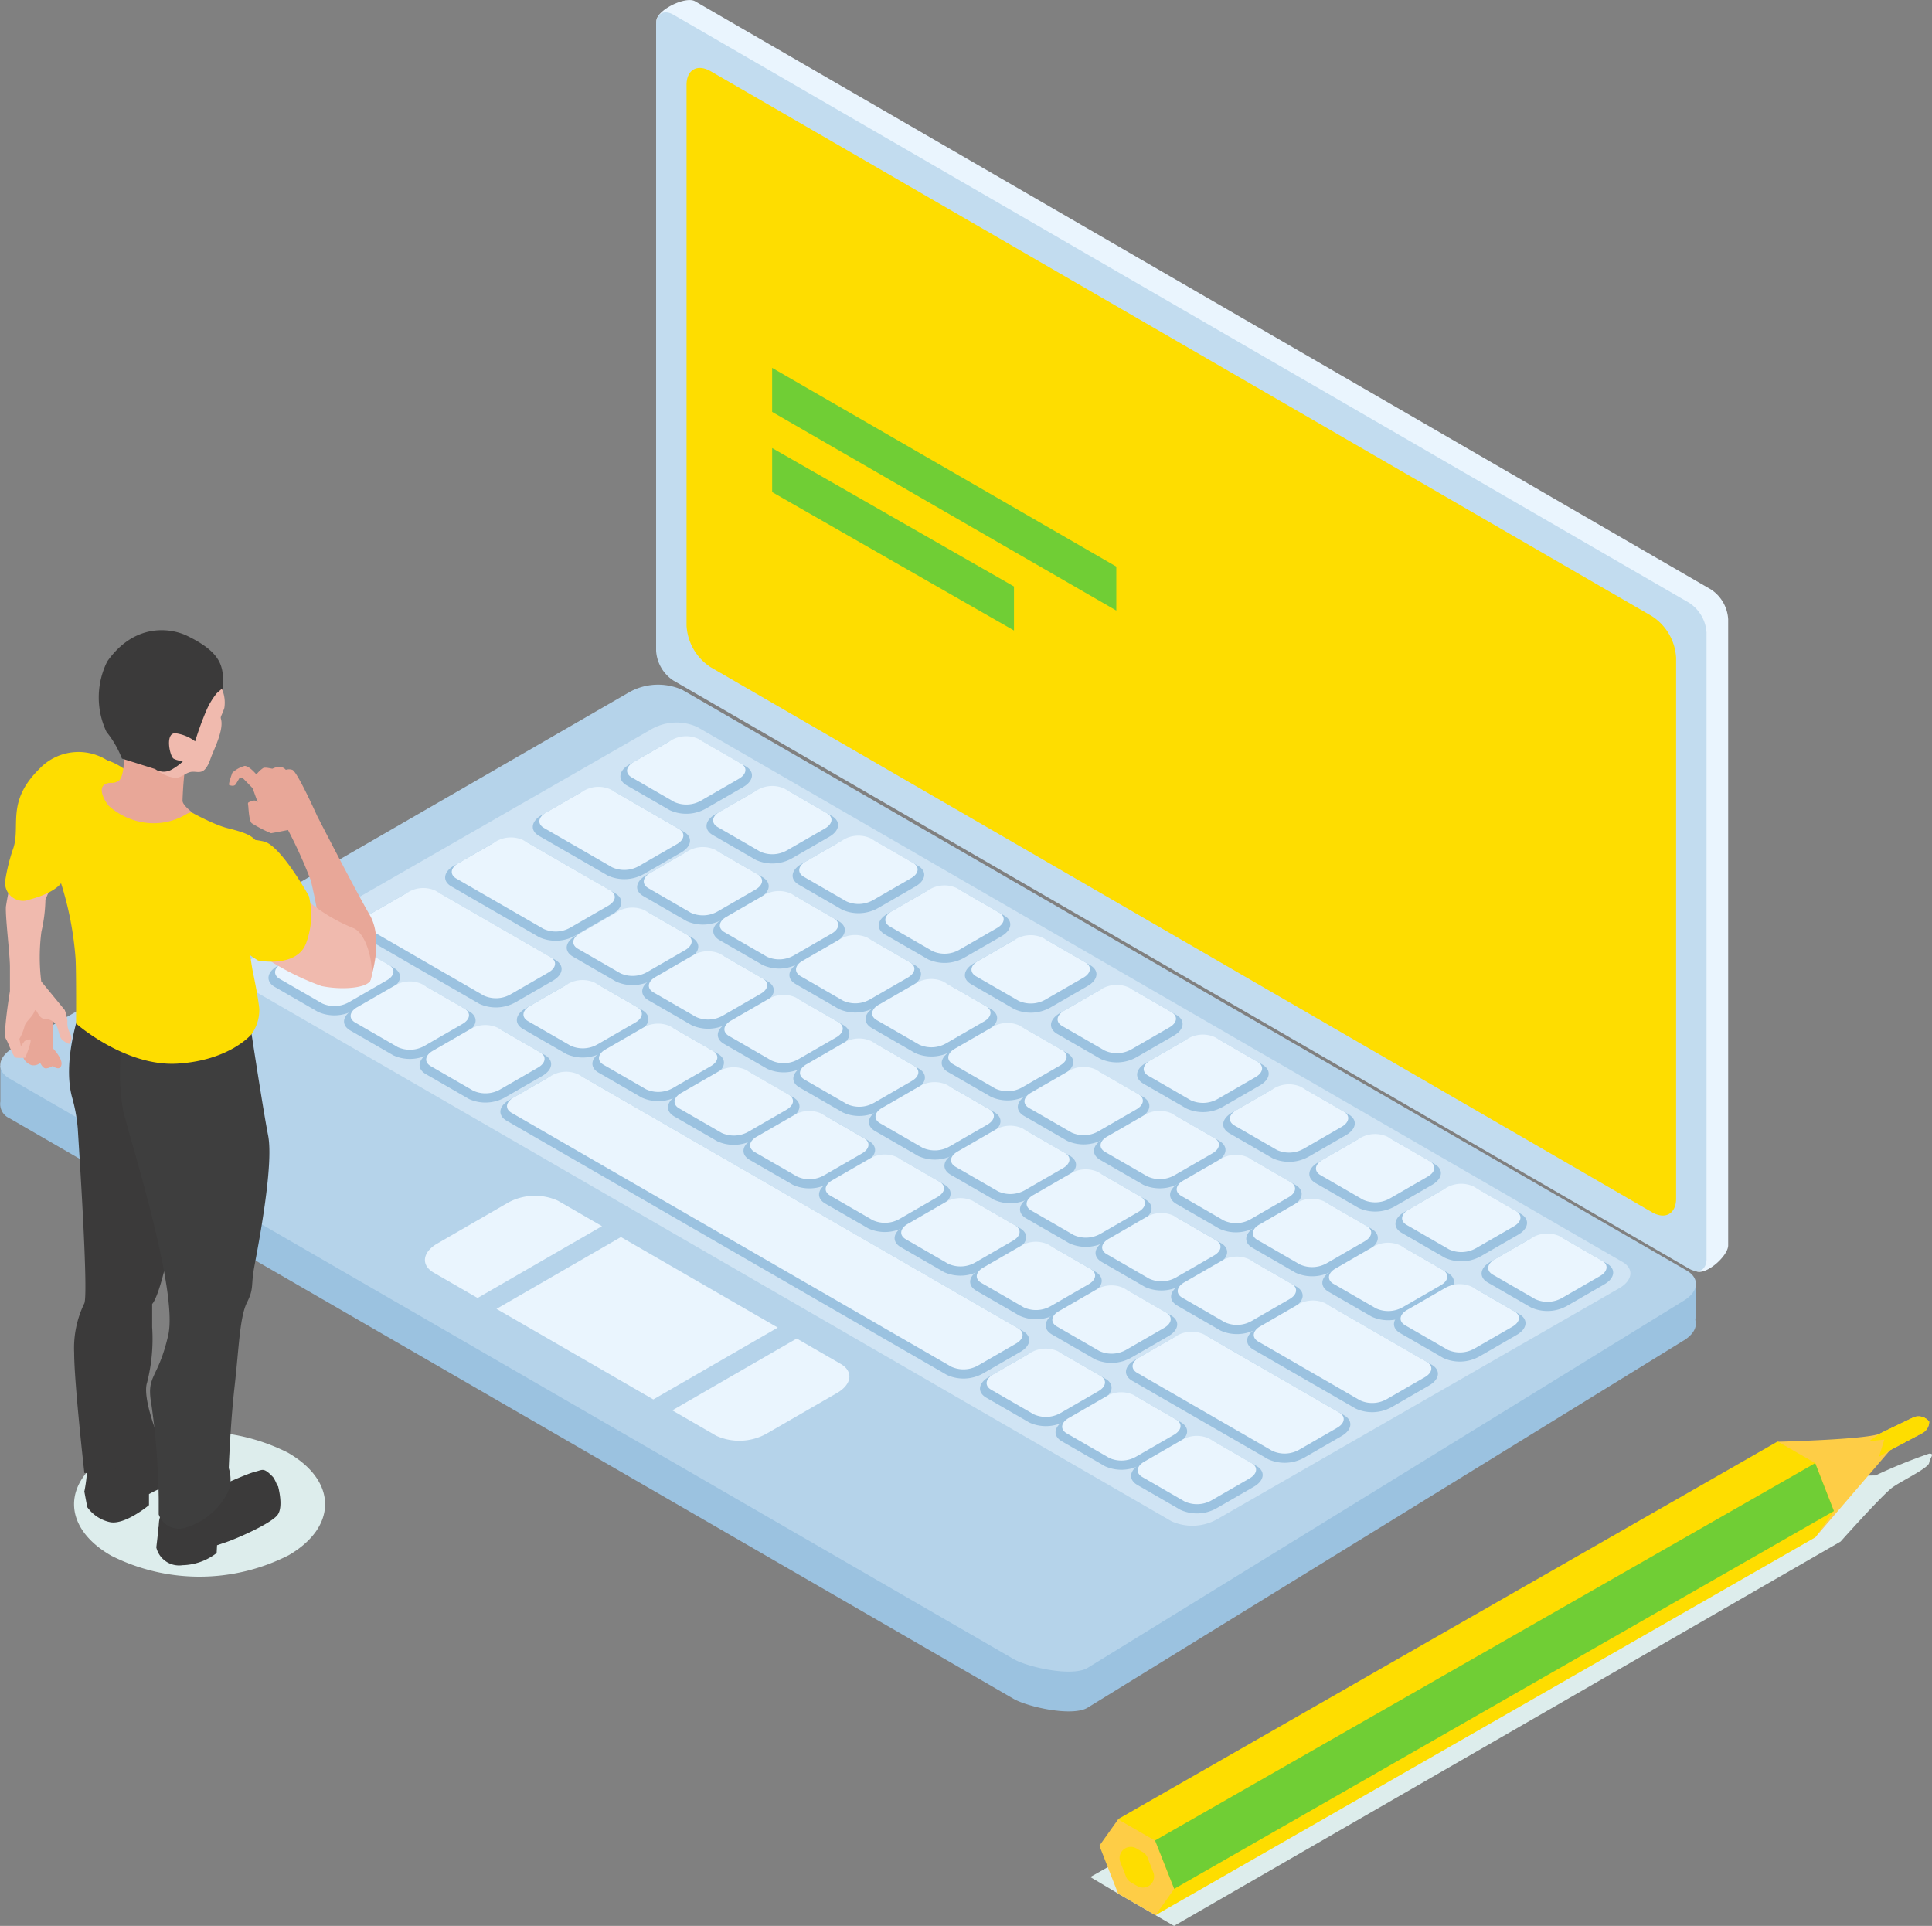 <svg id="footer-graphic-2" xmlns="http://www.w3.org/2000/svg" width="144.609" height="144.139" viewBox="0 0 144.609 144.139">
  <rect x="0" y="0" width="144.609" height="144.139" fill="#808080" stroke="none"/>
  <path id="Path_226" data-name="Path 226" d="M103.53,417.933l2.086,1.242,4.184,2.416,49.891-28.767s3.173-3.56,3.914-4.075,2.664-1.429,2.717-1.816.448-.7,0-.69a39.976,39.976,0,0,0-4.019,1.633l-5.515.105Z" transform="translate(-21.923 -277.451)" fill="#ddedec" style="mix-blend-mode: multiply;isolation: isolate"/>
  <path id="Path_227" data-name="Path 227" d="M53.894,394.062a14.687,14.687,0,0,1-13.287.049c-3.692-2.105-3.729-5.54-.083-7.672a14.687,14.687,0,0,1,13.287-.047C57.5,388.5,57.539,391.931,53.894,394.062Z" transform="translate(-32.27 -277.674)" fill="#ddedec" style="mix-blend-mode: multiply;isolation: isolate"/>
  <g id="Group_110" data-name="Group 110" transform="translate(0 0)">
    <path id="Path_228" data-name="Path 228" d="M159.962,380.989H155.9l-71.791-41.5a4.421,4.421,0,0,0-3.975.164l-43.283,24.99h-3.8v2.67a1.174,1.174,0,0,0,.688,1.258L108.9,412.025c1.019.588,4.336,1.347,5.512.668l44.577-27.456c.778-.45,1.094-1.051.926-1.578C159.962,383.659,159.962,380.989,159.962,380.989Z" transform="translate(-33.024 -284.875)" fill="#9bc2e0"/>
    <g id="Group_104" data-name="Group 104" transform="translate(0.021 51.242)">
      <path id="Path_229" data-name="Path 229" d="M108.9,409.455,33.729,366c-1.019-.588-.89-1.616.286-2.294l46.114-26.625a4.417,4.417,0,0,1,3.975-.164l75.167,43.453c1.02.588.891,1.615-.285,2.294l-44.577,27.457C113.233,410.8,109.916,410.043,108.9,409.455Z" transform="translate(-33.042 -336.522)" fill="#b5d3ea"/>
      <path id="Path_230" data-name="Path 230" d="M118.28,398.748,49.029,358.712c-.87-.5-.762-1.383.244-1.964l30.119-17.3a3.785,3.785,0,0,1,3.4-.141l69.25,40.037c.872.5.763,1.382-.244,1.963l-30.119,17.3A3.779,3.779,0,0,1,118.28,398.748Z" transform="translate(-30.618 -336.137)" fill="#d0e4f4"/>
    </g>
    <g id="Group_105" data-name="Group 105" transform="translate(20.096 55.219)">
      <path id="Path_231" data-name="Path 231" d="M73.8,341.959l2.81-1.623a2.985,2.985,0,0,1,2.684-.111l3.232,1.866c.689.4.6,1.091-.192,1.55l-2.81,1.623a2.98,2.98,0,0,1-2.685.111l-3.232-1.866C72.921,343.112,73.006,342.419,73.8,341.959Z" transform="translate(-46.803 -339.957)" fill="#9bc2e0"/>
      <path id="Path_232" data-name="Path 232" d="M79.37,345.175l2.81-1.623a2.98,2.98,0,0,1,2.685-.111l3.23,1.865c.689.4.6,1.091-.192,1.551l-2.81,1.622a2.984,2.984,0,0,1-2.685.112l-3.232-1.866C78.49,346.327,78.576,345.634,79.37,345.175Z" transform="translate(-45.926 -339.451)" fill="#9bc2e0"/>
      <path id="Path_233" data-name="Path 233" d="M84.939,348.39l2.81-1.623a2.987,2.987,0,0,1,2.685-.111l3.232,1.866c.688.4.6,1.091-.193,1.55l-2.81,1.623a2.985,2.985,0,0,1-2.684.111l-3.232-1.866C84.059,349.543,84.145,348.849,84.939,348.39Z" transform="translate(-45.05 -338.945)" fill="#9bc2e0"/>
      <path id="Path_234" data-name="Path 234" d="M90.508,351.605l2.81-1.622A2.984,2.984,0,0,1,96,349.871l3.232,1.866c.688.4.6,1.091-.193,1.551l-2.81,1.622a2.978,2.978,0,0,1-2.684.111l-3.232-1.865C89.628,352.758,89.714,352.065,90.508,351.605Z" transform="translate(-44.173 -338.439)" fill="#9bc2e0"/>
      <path id="Path_235" data-name="Path 235" d="M96.079,354.821l2.809-1.623a2.98,2.98,0,0,1,2.685-.111l3.232,1.866c.688.4.6,1.09-.193,1.55l-2.809,1.623a2.988,2.988,0,0,1-2.685.111l-3.232-1.866C95.2,355.974,95.283,355.28,96.079,354.821Z" transform="translate(-43.296 -337.932)" fill="#9bc2e0"/>
      <path id="Path_236" data-name="Path 236" d="M101.648,358.036l2.809-1.623a2.987,2.987,0,0,1,2.685-.111l3.232,1.866c.689.4.6,1.091-.193,1.55l-2.809,1.623a2.987,2.987,0,0,1-2.685.111l-3.232-1.866C100.766,359.189,100.852,358.495,101.648,358.036Z" transform="translate(-42.419 -337.426)" fill="#9bc2e0"/>
      <path id="Path_237" data-name="Path 237" d="M107.216,361.251l2.81-1.623a2.985,2.985,0,0,1,2.684-.111l3.232,1.866c.689.4.6,1.091-.192,1.551l-2.81,1.622a2.98,2.98,0,0,1-2.685.111l-3.232-1.865C106.336,362.4,106.421,361.711,107.216,361.251Z" transform="translate(-41.542 -336.92)" fill="#9bc2e0"/>
      <path id="Path_238" data-name="Path 238" d="M112.785,364.467l2.81-1.623a2.984,2.984,0,0,1,2.685-.111l3.23,1.866c.689.4.6,1.092-.192,1.55l-2.81,1.623a2.987,2.987,0,0,1-2.685.111l-3.232-1.866C111.9,365.62,111.99,364.926,112.785,364.467Z" transform="translate(-40.665 -336.414)" fill="#9bc2e0"/>
      <path id="Path_239" data-name="Path 239" d="M118.354,367.682l2.81-1.623a2.987,2.987,0,0,1,2.685-.111l3.23,1.866c.689.4.6,1.092-.192,1.55l-2.81,1.623a2.987,2.987,0,0,1-2.685.111l-3.232-1.866C117.474,368.835,117.559,368.141,118.354,367.682Z" transform="translate(-39.789 -335.907)" fill="#9bc2e0"/>
      <path id="Path_240" data-name="Path 240" d="M123.923,370.9l2.81-1.622a2.984,2.984,0,0,1,2.685-.112l3.232,1.866c.687.4.6,1.092-.193,1.551l-2.81,1.622a2.98,2.98,0,0,1-2.685.111l-3.23-1.865C123.043,372.05,123.129,371.357,123.923,370.9Z" transform="translate(-38.912 -335.401)" fill="#9bc2e0"/>
      <path id="Path_241" data-name="Path 241" d="M129.492,374.113l2.81-1.623a2.98,2.98,0,0,1,2.685-.111l3.232,1.866c.688.4.6,1.09-.193,1.55l-2.81,1.623a2.985,2.985,0,0,1-2.684.111l-3.232-1.866C128.612,375.266,128.7,374.572,129.492,374.113Z" transform="translate(-38.035 -334.895)" fill="#9bc2e0"/>
      <path id="Path_242" data-name="Path 242" d="M68.136,345.231l2.809-1.623a2.98,2.98,0,0,1,2.685-.111l5.151,2.973c.689.4.6,1.091-.192,1.551l-2.81,1.622a2.98,2.98,0,0,1-2.685.111l-5.151-2.973C67.254,346.384,67.34,345.69,68.136,345.231Z" transform="translate(-47.695 -339.442)" fill="#9bc2e0"/>
      <path id="Path_243" data-name="Path 243" d="M74.883,349.127l2.81-1.623a2.988,2.988,0,0,1,2.685-.111l3.232,1.866c.688.4.6,1.091-.193,1.55l-2.81,1.623a2.987,2.987,0,0,1-2.685.111l-3.23-1.866C74,350.28,74.089,349.586,74.883,349.127Z" transform="translate(-46.633 -338.829)" fill="#9bc2e0"/>
      <path id="Path_244" data-name="Path 244" d="M79.807,351.97l2.809-1.623a2.98,2.98,0,0,1,2.685-.111l3.232,1.865c.689.4.6,1.091-.192,1.551l-2.81,1.622a2.984,2.984,0,0,1-2.685.112l-3.232-1.866C78.927,353.123,79.012,352.429,79.807,351.97Z" transform="translate(-45.858 -338.381)" fill="#9bc2e0"/>
      <path id="Path_245" data-name="Path 245" d="M84.73,354.812l2.81-1.623a2.987,2.987,0,0,1,2.685-.111l3.232,1.866c.688.4.6,1.091-.193,1.551l-2.81,1.622a2.984,2.984,0,0,1-2.685.111l-3.23-1.866C83.85,355.965,83.936,355.271,84.73,354.812Z" transform="translate(-45.082 -337.934)" fill="#9bc2e0"/>
      <path id="Path_246" data-name="Path 246" d="M89.654,357.655l2.81-1.623a2.981,2.981,0,0,1,2.684-.111l3.232,1.866c.689.4.6,1.091-.192,1.55l-2.81,1.623a2.988,2.988,0,0,1-2.685.111l-3.232-1.866C88.774,358.808,88.859,358.114,89.654,357.655Z" transform="translate(-44.307 -337.486)" fill="#9bc2e0"/>
      <path id="Path_247" data-name="Path 247" d="M94.577,360.5l2.81-1.622a2.984,2.984,0,0,1,2.685-.112l3.232,1.866c.688.4.6,1.092-.193,1.551L100.3,363.8a2.98,2.98,0,0,1-2.685.111l-3.23-1.865C93.7,361.65,93.783,360.957,94.577,360.5Z" transform="translate(-43.532 -337.039)" fill="#9bc2e0"/>
      <path id="Path_248" data-name="Path 248" d="M99.5,363.34l2.809-1.623a2.987,2.987,0,0,1,2.685-.111l3.232,1.866c.689.4.6,1.091-.193,1.55l-2.809,1.623a2.987,2.987,0,0,1-2.685.111l-3.232-1.866C98.62,364.493,98.706,363.8,99.5,363.34Z" transform="translate(-42.757 -336.591)" fill="#9bc2e0"/>
      <path id="Path_249" data-name="Path 249" d="M104.424,366.182l2.81-1.622a2.98,2.98,0,0,1,2.685-.111l3.23,1.865c.689.4.6,1.092-.192,1.551l-2.81,1.622a2.984,2.984,0,0,1-2.685.112l-3.232-1.866C103.544,367.335,103.629,366.642,104.424,366.182Z" transform="translate(-41.982 -336.144)" fill="#9bc2e0"/>
      <path id="Path_250" data-name="Path 250" d="M109.348,369.025l2.809-1.623a2.987,2.987,0,0,1,2.685-.111l3.232,1.866c.689.4.6,1.091-.193,1.55l-2.809,1.623a2.987,2.987,0,0,1-2.685.111l-3.232-1.866C108.467,370.178,108.553,369.484,109.348,369.025Z" transform="translate(-41.207 -335.696)" fill="#9bc2e0"/>
      <path id="Path_251" data-name="Path 251" d="M114.271,371.867l2.81-1.622a2.98,2.98,0,0,1,2.685-.111L123,372c.689.4.6,1.092-.192,1.55L120,375.173a2.987,2.987,0,0,1-2.685.111l-3.232-1.866C113.391,373.021,113.476,372.327,114.271,371.867Z" transform="translate(-40.431 -335.248)" fill="#9bc2e0"/>
      <path id="Path_252" data-name="Path 252" d="M119.194,374.71l2.81-1.623a2.987,2.987,0,0,1,2.685-.111l3.232,1.866c.688.4.6,1.091-.193,1.55l-2.809,1.623a2.98,2.98,0,0,1-2.685.111L119,376.26C118.314,375.863,118.4,375.17,119.194,374.71Z" transform="translate(-39.656 -334.801)" fill="#9bc2e0"/>
      <path id="Path_253" data-name="Path 253" d="M70.328,353.04l2.81-1.623a2.987,2.987,0,0,1,2.685-.111l3.232,1.866c.688.4.6,1.092-.193,1.55l-2.81,1.623a2.984,2.984,0,0,1-2.685.111l-3.23-1.866C69.448,354.193,69.533,353.5,70.328,353.04Z" transform="translate(-47.35 -338.213)" fill="#9bc2e0"/>
      <path id="Path_254" data-name="Path 254" d="M75.214,355.861l2.809-1.623a2.984,2.984,0,0,1,2.685-.111l3.232,1.866c.689.4.6,1.091-.192,1.55l-2.81,1.623a2.988,2.988,0,0,1-2.685.111l-3.232-1.866C74.334,357.014,74.419,356.32,75.214,355.861Z" transform="translate(-46.581 -337.769)" fill="#9bc2e0"/>
      <path id="Path_255" data-name="Path 255" d="M80.1,358.681l2.81-1.622a2.98,2.98,0,0,1,2.685-.111l3.232,1.865c.688.4.6,1.091-.193,1.551l-2.809,1.622a2.984,2.984,0,0,1-2.685.112l-3.232-1.866C79.219,359.835,79.305,359.141,80.1,358.681Z" transform="translate(-45.812 -337.325)" fill="#9bc2e0"/>
      <path id="Path_256" data-name="Path 256" d="M84.985,361.5l2.81-1.623a2.987,2.987,0,0,1,2.685-.111l3.23,1.866c.689.4.6,1.091-.192,1.55l-2.81,1.623a2.98,2.98,0,0,1-2.685.111l-3.232-1.866C84.1,362.655,84.19,361.962,84.985,361.5Z" transform="translate(-45.042 -336.88)" fill="#9bc2e0"/>
      <path id="Path_257" data-name="Path 257" d="M89.872,364.323l2.809-1.623a2.987,2.987,0,0,1,2.685-.111l3.232,1.866c.689.4.6,1.091-.193,1.55L95.6,367.628a2.988,2.988,0,0,1-2.685.111l-3.232-1.866C88.99,365.476,89.076,364.782,89.872,364.323Z" transform="translate(-44.273 -336.436)" fill="#9bc2e0"/>
      <path id="Path_258" data-name="Path 258" d="M94.756,367.144l2.81-1.623a2.984,2.984,0,0,1,2.685-.111l3.232,1.866c.688.4.6,1.091-.193,1.55l-2.81,1.623a2.987,2.987,0,0,1-2.685.111l-3.23-1.866C93.876,368.3,93.962,367.6,94.756,367.144Z" transform="translate(-43.504 -335.992)" fill="#9bc2e0"/>
      <path id="Path_259" data-name="Path 259" d="M99.642,369.964l2.81-1.622a2.982,2.982,0,0,1,2.684-.112l3.232,1.866c.689.4.6,1.091-.192,1.551l-2.81,1.622a2.984,2.984,0,0,1-2.685.112l-3.232-1.866C98.762,371.117,98.847,370.424,99.642,369.964Z" transform="translate(-42.735 -335.548)" fill="#9bc2e0"/>
      <path id="Path_260" data-name="Path 260" d="M104.527,372.785l2.81-1.623a2.987,2.987,0,0,1,2.685-.111l3.232,1.866c.688.4.6,1.091-.193,1.55l-2.809,1.623a2.984,2.984,0,0,1-2.685.111l-3.232-1.866C103.647,373.938,103.733,373.244,104.527,372.785Z" transform="translate(-41.965 -335.104)" fill="#9bc2e0"/>
      <path id="Path_261" data-name="Path 261" d="M67.106,357.722l2.809-1.623a2.987,2.987,0,0,1,2.685-.111l3.232,1.866c.689.4.6,1.091-.193,1.55l-2.809,1.623a2.988,2.988,0,0,1-2.685.111l-3.232-1.866C66.224,358.875,66.31,358.181,67.106,357.722Z" transform="translate(-47.858 -337.476)" fill="#9bc2e0"/>
      <path id="Path_262" data-name="Path 262" d="M71.99,360.543l2.81-1.623a2.98,2.98,0,0,1,2.685-.111l3.23,1.866c.689.4.6,1.09-.192,1.55l-2.81,1.623a2.987,2.987,0,0,1-2.685.111l-3.23-1.866C71.11,361.7,71.2,361,71.99,360.543Z" transform="translate(-47.088 -337.032)" fill="#9bc2e0"/>
      <path id="Path_263" data-name="Path 263" d="M76.876,363.363l2.81-1.622a2.982,2.982,0,0,1,2.684-.112L85.6,363.5c.689.4.6,1.091-.192,1.551l-2.81,1.622a2.98,2.98,0,0,1-2.685.111l-3.232-1.865C76,364.516,76.081,363.823,76.876,363.363Z" transform="translate(-46.319 -336.587)" fill="#9bc2e0"/>
      <path id="Path_264" data-name="Path 264" d="M51.043,354.992l2.81-1.623a2.987,2.987,0,0,1,2.685-.111l3.232,1.866c.688.4.6,1.091-.193,1.55L56.768,358.3a2.987,2.987,0,0,1-2.685.111l-3.232-1.866C50.163,356.145,50.249,355.451,51.043,354.992Z" transform="translate(-50.386 -337.905)" fill="#9bc2e0"/>
      <path id="Path_265" data-name="Path 265" d="M55.929,357.813l2.81-1.623a2.987,2.987,0,0,1,2.685-.111l3.23,1.866c.689.4.6,1.091-.192,1.55l-2.81,1.623a2.987,2.987,0,0,1-2.685.111l-3.232-1.866C55.049,358.966,55.135,358.272,55.929,357.813Z" transform="translate(-49.617 -337.461)" fill="#9bc2e0"/>
      <path id="Path_266" data-name="Path 266" d="M60.815,360.633l2.81-1.622a2.981,2.981,0,0,1,2.684-.112l3.232,1.866c.689.4.6,1.092-.192,1.551l-2.81,1.622a2.984,2.984,0,0,1-2.685.112l-3.232-1.866C59.935,361.786,60.02,361.093,60.815,360.633Z" transform="translate(-48.848 -337.017)" fill="#9bc2e0"/>
      <path id="Path_267" data-name="Path 267" d="M97.056,381.557l2.81-1.623a2.985,2.985,0,0,1,2.684-.111l3.232,1.866c.689.4.6,1.091-.193,1.55l-2.809,1.623a2.98,2.98,0,0,1-2.685.111l-3.232-1.866C96.176,382.71,96.261,382.017,97.056,381.557Z" transform="translate(-43.142 -333.723)" fill="#9bc2e0"/>
      <path id="Path_268" data-name="Path 268" d="M101.941,384.378l2.81-1.623a2.988,2.988,0,0,1,2.685-.111l3.232,1.866c.688.4.6,1.091-.193,1.55l-2.81,1.623a2.987,2.987,0,0,1-2.685.111l-3.23-1.866C101.061,385.531,101.147,384.837,101.941,384.378Z" transform="translate(-42.373 -333.279)" fill="#9bc2e0"/>
      <path id="Path_269" data-name="Path 269" d="M106.827,387.2l2.81-1.622a2.978,2.978,0,0,1,2.684-.111l3.232,1.865c.689.4.6,1.091-.192,1.551l-2.81,1.622a2.984,2.984,0,0,1-2.685.112l-3.232-1.866C105.947,388.352,106.032,387.658,106.827,387.2Z" transform="translate(-41.603 -332.835)" fill="#9bc2e0"/>
      <path id="Path_270" data-name="Path 270" d="M81.761,366.184l2.81-1.623a2.987,2.987,0,0,1,2.685-.111l3.232,1.866c.688.4.6,1.091-.193,1.55l-2.81,1.623a2.981,2.981,0,0,1-2.684.111l-3.232-1.866C80.881,367.337,80.967,366.643,81.761,366.184Z" transform="translate(-45.55 -336.143)" fill="#9bc2e0"/>
      <path id="Path_271" data-name="Path 271" d="M86.647,369.005l2.81-1.623a2.984,2.984,0,0,1,2.685-.111l3.23,1.866c.689.4.6,1.092-.192,1.55l-2.81,1.623a2.987,2.987,0,0,1-2.685.111l-3.232-1.866C85.767,370.158,85.852,369.464,86.647,369.005Z" transform="translate(-44.781 -335.699)" fill="#9bc2e0"/>
      <path id="Path_272" data-name="Path 272" d="M91.534,371.825l2.81-1.622a2.978,2.978,0,0,1,2.684-.111l3.232,1.865c.689.4.6,1.091-.193,1.551l-2.809,1.622a2.984,2.984,0,0,1-2.685.112l-3.232-1.866C90.652,372.978,90.738,372.285,91.534,371.825Z" transform="translate(-44.011 -335.255)" fill="#9bc2e0"/>
      <path id="Path_273" data-name="Path 273" d="M96.418,374.646l2.81-1.623a2.987,2.987,0,0,1,2.685-.111l3.232,1.866c.688.4.6,1.091-.193,1.55l-2.81,1.623a2.98,2.98,0,0,1-2.685.111l-3.23-1.866C95.538,375.8,95.624,375.106,96.418,374.646Z" transform="translate(-43.242 -334.811)" fill="#9bc2e0"/>
      <path id="Path_274" data-name="Path 274" d="M101.3,377.467l2.81-1.623a2.985,2.985,0,0,1,2.684-.111l3.232,1.866c.689.4.6,1.091-.192,1.55l-2.81,1.623a2.987,2.987,0,0,1-2.685.111l-3.232-1.866C100.424,378.62,100.509,377.926,101.3,377.467Z" transform="translate(-42.473 -334.367)" fill="#9bc2e0"/>
      <path id="Path_275" data-name="Path 275" d="M109.413,375.606l2.81-1.623a2.987,2.987,0,0,1,2.685-.111l3.23,1.866c.689.4.6,1.091-.192,1.55l-2.81,1.623a2.987,2.987,0,0,1-2.685.111l-3.232-1.866C108.533,376.759,108.618,376.065,109.413,375.606Z" transform="translate(-41.196 -334.66)" fill="#9bc2e0"/>
      <path id="Path_276" data-name="Path 276" d="M123.826,377.384l2.81-1.623a2.987,2.987,0,0,1,2.685-.111l3.23,1.866c.689.4.6,1.092-.192,1.55l-2.81,1.623a2.983,2.983,0,0,1-2.685.111l-3.232-1.866C122.946,378.537,123.031,377.843,123.826,377.384Z" transform="translate(-38.927 -334.38)" fill="#9bc2e0"/>
      <path id="Path_277" data-name="Path 277" d="M62.468,348.5l2.81-1.623a2.987,2.987,0,0,1,2.685-.111l6.574,3.8c.688.4.6,1.09-.193,1.55l-2.81,1.623a2.988,2.988,0,0,1-2.685.111l-6.573-3.8C61.588,349.655,61.674,348.962,62.468,348.5Z" transform="translate(-48.588 -338.927)" fill="#9bc2e0"/>
      <path id="Path_278" data-name="Path 278" d="M106.5,380.464l2.81-1.623a2.987,2.987,0,0,1,2.685-.111l10.174,5.874c.688.4.6,1.092-.193,1.55l-2.81,1.623a2.984,2.984,0,0,1-2.685.111L106.3,382.014C105.615,381.617,105.7,380.923,106.5,380.464Z" transform="translate(-41.656 -333.895)" fill="#9bc2e0"/>
      <path id="Path_279" data-name="Path 279" d="M66.042,363.651l2.809-1.623a2.984,2.984,0,0,1,2.685-.111L104.5,380.948c.689.4.6,1.09-.192,1.55l-2.81,1.623a2.987,2.987,0,0,1-2.685.111L65.848,365.2C65.16,364.8,65.246,364.11,66.042,363.651Z" transform="translate(-48.025 -336.542)" fill="#9bc2e0"/>
      <path id="Path_280" data-name="Path 280" d="M56.8,351.774l2.81-1.623a2.978,2.978,0,0,1,2.684-.111l8.662,5c.688.4.6,1.091-.193,1.551l-2.81,1.622a2.98,2.98,0,0,1-2.685.111l-8.661-5C55.922,352.927,56.007,352.233,56.8,351.774Z" transform="translate(-49.48 -338.412)" fill="#9bc2e0"/>
      <path id="Path_281" data-name="Path 281" d="M114.331,378.445l2.81-1.622a2.984,2.984,0,0,1,2.685-.112l7.662,4.424c.689.4.6,1.093-.193,1.551l-2.809,1.623a2.987,2.987,0,0,1-2.685.111L114.139,380C113.451,379.6,113.537,378.9,114.331,378.445Z" transform="translate(-40.422 -334.213)" fill="#9bc2e0"/>
    </g>
    <g id="Group_106" data-name="Group 106" transform="translate(31.805 89.49)">
      <path id="Path_282" data-name="Path 282" d="M76.87,384.394l-11.739-6.778,9.315-5.378,11.739,6.778Z" transform="translate(-59.774 -369.146)" fill="#eaf5fe"/>
      <path id="Path_283" data-name="Path 283" d="M64.444,377.22l-3.289-1.9c-.965-.558-.844-1.53.271-2.174L66.7,370.1a4.186,4.186,0,0,1,3.765-.156l3.291,1.9Z" transform="translate(-60.503 -369.566)" fill="#eaf5fe"/>
      <path id="Path_284" data-name="Path 284" d="M76.5,384.178l3.289,1.9a4.182,4.182,0,0,0,3.765-.156l5.28-3.048c1.115-.644,1.235-1.617.271-2.174l-3.291-1.9Z" transform="translate(-57.985 -368.112)" fill="#eaf5fe"/>
    </g>
    <g id="Group_107" data-name="Group 107" transform="translate(49.109)">
      <path id="Path_285" data-name="Path 285" d="M153.241,387.371,78.369,342.176a2.866,2.866,0,0,1-1.3-2.243l-1.6-46.1c0-.824,2.178-1.9,2.9-1.488l76.025,44.014a2.866,2.866,0,0,1,1.3,2.243v46.85C155.694,386.273,153.96,387.786,153.241,387.371Z" transform="translate(-75.45 -292.25)" fill="#eaf5fe"/>
      <path id="Path_286" data-name="Path 286" d="M152.777,387.077,76.753,343.062a2.868,2.868,0,0,1-1.3-2.243v-46.85c0-.825.582-1.156,1.3-.742l76.025,44.014a2.864,2.864,0,0,1,1.3,2.243v46.85C154.078,387.159,153.5,387.491,152.777,387.077Z" transform="translate(-75.453 -292.124)" fill="#c2dcef"/>
      <path id="Path_287" data-name="Path 287" d="M77.421,338.383V297.916c0-1.145.809-1.6,1.807-1.027L149.69,337.68a3.975,3.975,0,0,1,1.8,3.11v40.468c0,1.145-.81,1.6-1.807,1.026L79.221,341.492A3.976,3.976,0,0,1,77.421,338.383Z" transform="translate(-75.143 -291.559)" fill="#fedd00"/>
    </g>
    <g id="Group_109" data-name="Group 109" transform="translate(20.591 55.1)">
      <path id="Path_288" data-name="Path 288" d="M77.1,344.771l-3.181-1.836c-.508-.294-.444-.807.142-1.146l2.865-1.654a2.206,2.206,0,0,1,1.985-.082l3.181,1.837c.508.293.444.806-.142,1.146l-2.865,1.653A2.206,2.206,0,0,1,77.1,344.771Z" transform="translate(-47.231 -339.855)" fill="#eaf5fe"/>
      <path id="Path_289" data-name="Path 289" d="M82.664,347.987l-3.181-1.837c-.508-.294-.444-.807.142-1.146l2.865-1.653a2.206,2.206,0,0,1,1.985-.083l3.181,1.837c.508.294.444.807-.142,1.146L84.649,347.9A2.206,2.206,0,0,1,82.664,347.987Z" transform="translate(-46.354 -339.348)" fill="#eaf5fe"/>
      <path id="Path_290" data-name="Path 290" d="M88.233,351.2l-3.181-1.836c-.508-.294-.444-.808.144-1.146l2.864-1.654a2.206,2.206,0,0,1,1.985-.082l3.181,1.836c.508.294.444.807-.142,1.146l-2.865,1.654A2.206,2.206,0,0,1,88.233,351.2Z" transform="translate(-45.477 -338.842)" fill="#eaf5fe"/>
      <path id="Path_291" data-name="Path 291" d="M93.8,354.417l-3.181-1.836c-.509-.294-.446-.807.142-1.146l2.864-1.654a2.206,2.206,0,0,1,1.985-.082l3.181,1.837c.508.293.444.807-.142,1.146l-2.865,1.653A2.2,2.2,0,0,1,93.8,354.417Z" transform="translate(-44.6 -338.336)" fill="#eaf5fe"/>
      <path id="Path_292" data-name="Path 292" d="M99.372,357.633,96.192,355.8c-.509-.294-.446-.807.142-1.146L99.2,353a2.2,2.2,0,0,1,1.984-.083l3.181,1.837c.509.294.444.807-.142,1.146l-2.865,1.654A2.2,2.2,0,0,1,99.372,357.633Z" transform="translate(-43.723 -337.83)" fill="#eaf5fe"/>
      <path id="Path_293" data-name="Path 293" d="M104.941,360.848l-3.181-1.836c-.509-.294-.446-.807.142-1.146l2.865-1.654a2.2,2.2,0,0,1,1.984-.082l3.181,1.836c.509.294.446.807-.142,1.146l-2.865,1.654A2.2,2.2,0,0,1,104.941,360.848Z" transform="translate(-42.847 -337.323)" fill="#eaf5fe"/>
      <path id="Path_294" data-name="Path 294" d="M110.51,364.064l-3.181-1.837c-.509-.294-.444-.807.142-1.146l2.865-1.654a2.2,2.2,0,0,1,1.984-.082l3.181,1.837c.509.293.446.807-.142,1.146l-2.864,1.653A2.209,2.209,0,0,1,110.51,364.064Z" transform="translate(-41.97 -336.817)" fill="#eaf5fe"/>
      <path id="Path_295" data-name="Path 295" d="M116.079,367.279l-3.181-1.837c-.508-.293-.444-.807.142-1.146l2.865-1.654a2.209,2.209,0,0,1,1.985-.082l3.181,1.837c.508.294.444.807-.144,1.146l-2.864,1.654A2.209,2.209,0,0,1,116.079,367.279Z" transform="translate(-41.093 -336.311)" fill="#eaf5fe"/>
      <path id="Path_296" data-name="Path 296" d="M121.648,370.494l-3.181-1.836c-.508-.294-.444-.807.142-1.146l2.865-1.654a2.206,2.206,0,0,1,1.985-.082l3.181,1.836c.508.294.444.807-.142,1.146l-2.865,1.654A2.206,2.206,0,0,1,121.648,370.494Z" transform="translate(-40.216 -335.805)" fill="#eaf5fe"/>
      <path id="Path_297" data-name="Path 297" d="M127.217,373.709l-3.181-1.836c-.508-.294-.444-.807.144-1.146l2.864-1.654a2.206,2.206,0,0,1,1.985-.082l3.181,1.837c.508.293.444.807-.142,1.146l-2.865,1.653A2.206,2.206,0,0,1,127.217,373.709Z" transform="translate(-39.339 -335.298)" fill="#eaf5fe"/>
      <path id="Path_298" data-name="Path 298" d="M132.787,376.925l-3.181-1.837c-.509-.293-.446-.807.142-1.146l2.864-1.653a2.206,2.206,0,0,1,1.985-.082l3.181,1.836c.508.294.444.807-.142,1.146l-2.865,1.654A2.2,2.2,0,0,1,132.787,376.925Z" transform="translate(-38.462 -334.792)" fill="#eaf5fe"/>
      <path id="Path_299" data-name="Path 299" d="M73.348,349.15l-5.1-2.945c-.509-.293-.446-.807.142-1.146l2.865-1.653a2.2,2.2,0,0,1,1.984-.082l5.1,2.945c.508.293.444.807-.142,1.146l-2.865,1.653A2.206,2.206,0,0,1,73.348,349.15Z" transform="translate(-48.123 -339.339)" fill="#eaf5fe"/>
      <path id="Path_300" data-name="Path 300" d="M78.177,351.939,75,350.1c-.508-.294-.444-.807.144-1.146L78,347.3a2.206,2.206,0,0,1,1.985-.082l3.181,1.836c.508.294.444.807-.142,1.146l-2.865,1.654A2.205,2.205,0,0,1,78.177,351.939Z" transform="translate(-47.06 -338.726)" fill="#eaf5fe"/>
      <path id="Path_301" data-name="Path 301" d="M83.1,354.782l-3.181-1.837c-.509-.294-.444-.807.142-1.146l2.865-1.653a2.207,2.207,0,0,1,1.984-.083l3.181,1.837c.509.294.446.807-.142,1.146L85.086,354.7A2.206,2.206,0,0,1,83.1,354.782Z" transform="translate(-46.285 -338.278)" fill="#eaf5fe"/>
      <path id="Path_302" data-name="Path 302" d="M88.024,357.624l-3.181-1.836c-.508-.294-.444-.807.144-1.146l2.864-1.654a2.206,2.206,0,0,1,1.985-.082l3.181,1.837c.508.293.444.807-.142,1.146l-2.865,1.653A2.206,2.206,0,0,1,88.024,357.624Z" transform="translate(-45.51 -337.831)" fill="#eaf5fe"/>
      <path id="Path_303" data-name="Path 303" d="M92.948,360.467l-3.181-1.837c-.509-.293-.444-.807.142-1.146l2.865-1.653a2.2,2.2,0,0,1,1.984-.082l3.181,1.836c.509.294.446.807-.142,1.146l-2.864,1.654A2.206,2.206,0,0,1,92.948,360.467Z" transform="translate(-44.735 -337.383)" fill="#eaf5fe"/>
      <path id="Path_304" data-name="Path 304" d="M97.871,363.309l-3.181-1.836c-.508-.294-.444-.807.142-1.146l2.865-1.654a2.206,2.206,0,0,1,1.985-.082l3.181,1.837c.508.293.444.807-.142,1.146l-2.865,1.653A2.206,2.206,0,0,1,97.871,363.309Z" transform="translate(-43.96 -336.936)" fill="#eaf5fe"/>
      <path id="Path_305" data-name="Path 305" d="M102.8,366.152l-3.181-1.836c-.509-.294-.444-.807.142-1.147l2.865-1.653a2.2,2.2,0,0,1,1.984-.082l3.181,1.836c.509.294.446.807-.142,1.146l-2.865,1.654A2.2,2.2,0,0,1,102.8,366.152Z" transform="translate(-43.184 -336.488)" fill="#eaf5fe"/>
      <path id="Path_306" data-name="Path 306" d="M107.718,368.995l-3.181-1.837c-.508-.294-.444-.807.142-1.146l2.865-1.654a2.209,2.209,0,0,1,1.985-.082l3.181,1.837c.508.294.444.807-.142,1.146l-2.865,1.653A2.206,2.206,0,0,1,107.718,368.995Z" transform="translate(-42.409 -336.041)" fill="#eaf5fe"/>
      <path id="Path_307" data-name="Path 307" d="M112.642,371.837,109.462,370c-.509-.294-.446-.807.142-1.146l2.865-1.654a2.2,2.2,0,0,1,1.984-.082l3.181,1.836c.509.294.446.807-.142,1.146l-2.865,1.654A2.2,2.2,0,0,1,112.642,371.837Z" transform="translate(-41.634 -335.593)" fill="#eaf5fe"/>
      <path id="Path_308" data-name="Path 308" d="M117.565,374.68l-3.181-1.837c-.508-.293-.444-.807.142-1.146l2.865-1.654a2.21,2.21,0,0,1,1.985-.082l3.181,1.837c.508.294.444.807-.142,1.146L119.55,374.6A2.209,2.209,0,0,1,117.565,374.68Z" transform="translate(-40.859 -335.146)" fill="#eaf5fe"/>
      <path id="Path_309" data-name="Path 309" d="M122.489,377.522l-3.181-1.836c-.509-.294-.446-.807.142-1.146l2.864-1.654a2.206,2.206,0,0,1,1.985-.082l3.181,1.836c.509.294.444.807-.142,1.146l-2.865,1.654A2.2,2.2,0,0,1,122.489,377.522Z" transform="translate(-40.084 -334.698)" fill="#eaf5fe"/>
      <path id="Path_310" data-name="Path 310" d="M73.622,355.852l-3.181-1.836c-.508-.294-.444-.807.142-1.146l2.865-1.654a2.206,2.206,0,0,1,1.985-.082l3.181,1.836c.508.294.444.807-.142,1.146l-2.865,1.654A2.206,2.206,0,0,1,73.622,355.852Z" transform="translate(-47.778 -338.11)" fill="#eaf5fe"/>
      <path id="Path_311" data-name="Path 311" d="M78.508,358.673l-3.181-1.837c-.509-.293-.446-.807.142-1.146l2.865-1.653a2.2,2.2,0,0,1,1.984-.082l3.181,1.836c.509.294.446.807-.142,1.146l-2.864,1.654A2.206,2.206,0,0,1,78.508,358.673Z" transform="translate(-47.008 -337.666)" fill="#eaf5fe"/>
      <path id="Path_312" data-name="Path 312" d="M83.393,361.494l-3.18-1.837c-.509-.294-.446-.807.142-1.146l2.864-1.654a2.209,2.209,0,0,1,1.985-.082l3.181,1.837c.509.294.444.807-.142,1.146l-2.865,1.654A2.209,2.209,0,0,1,83.393,361.494Z" transform="translate(-46.239 -337.222)" fill="#eaf5fe"/>
      <path id="Path_313" data-name="Path 313" d="M88.279,364.314,85.1,362.478c-.508-.294-.444-.807.142-1.146l2.865-1.654a2.206,2.206,0,0,1,1.985-.082l3.181,1.837c.508.293.444.807-.144,1.146l-2.864,1.653A2.206,2.206,0,0,1,88.279,364.314Z" transform="translate(-45.47 -336.778)" fill="#eaf5fe"/>
      <path id="Path_314" data-name="Path 314" d="M93.165,367.135,89.985,365.3c-.509-.294-.446-.807.142-1.146l2.865-1.654a2.2,2.2,0,0,1,1.984-.082l3.181,1.836c.509.294.446.807-.142,1.146l-2.865,1.654A2.2,2.2,0,0,1,93.165,367.135Z" transform="translate(-44.701 -336.333)" fill="#eaf5fe"/>
      <path id="Path_315" data-name="Path 315" d="M98.05,369.956l-3.181-1.837c-.508-.293-.444-.807.144-1.146l2.864-1.653a2.21,2.21,0,0,1,1.985-.083l3.181,1.837c.508.294.444.807-.142,1.146l-2.865,1.654A2.205,2.205,0,0,1,98.05,369.956Z" transform="translate(-43.931 -335.889)" fill="#eaf5fe"/>
      <path id="Path_316" data-name="Path 316" d="M102.936,372.777l-3.181-1.837c-.508-.294-.444-.807.142-1.146l2.865-1.654a2.207,2.207,0,0,1,1.984-.082l3.181,1.837c.509.293.446.807-.142,1.146l-2.864,1.654A2.213,2.213,0,0,1,102.936,372.777Z" transform="translate(-43.162 -335.445)" fill="#eaf5fe"/>
      <path id="Path_317" data-name="Path 317" d="M107.822,375.6l-3.181-1.836c-.509-.294-.446-.807.142-1.146l2.864-1.654a2.206,2.206,0,0,1,1.985-.082l3.181,1.837c.509.293.444.806-.142,1.145l-2.865,1.654A2.2,2.2,0,0,1,107.822,375.6Z" transform="translate(-42.393 -335.001)" fill="#eaf5fe"/>
      <path id="Path_318" data-name="Path 318" d="M70.4,360.534,67.219,358.7c-.509-.294-.446-.807.142-1.146l2.865-1.654a2.2,2.2,0,0,1,1.984-.082l3.181,1.836c.509.294.446.807-.142,1.146l-2.865,1.654A2.2,2.2,0,0,1,70.4,360.534Z" transform="translate(-48.285 -337.373)" fill="#eaf5fe"/>
      <path id="Path_319" data-name="Path 319" d="M75.284,363.355,72.1,361.518c-.508-.294-.444-.807.144-1.146l2.864-1.653a2.206,2.206,0,0,1,1.985-.082l3.181,1.836c.508.294.444.807-.142,1.146l-2.865,1.654A2.206,2.206,0,0,1,75.284,363.355Z" transform="translate(-47.516 -336.929)" fill="#eaf5fe"/>
      <path id="Path_320" data-name="Path 320" d="M80.17,366.175l-3.181-1.836c-.509-.294-.444-.807.142-1.146L80,361.539a2.2,2.2,0,0,1,1.984-.082l3.181,1.837c.509.294.446.807-.142,1.146l-2.864,1.653A2.206,2.206,0,0,1,80.17,366.175Z" transform="translate(-46.747 -336.485)" fill="#eaf5fe"/>
      <path id="Path_321" data-name="Path 321" d="M54.338,357.8l-3.181-1.836c-.509-.294-.446-.807.142-1.146l2.864-1.654a2.206,2.206,0,0,1,1.985-.082l3.181,1.836c.508.294.444.807-.142,1.146l-2.865,1.654A2.2,2.2,0,0,1,54.338,357.8Z" transform="translate(-50.814 -337.803)" fill="#eaf5fe"/>
      <path id="Path_322" data-name="Path 322" d="M59.223,360.625l-3.181-1.837c-.508-.293-.444-.807.142-1.146l2.865-1.653a2.21,2.21,0,0,1,1.985-.083l3.181,1.837c.508.294.444.807-.142,1.146l-2.865,1.654A2.206,2.206,0,0,1,59.223,360.625Z" transform="translate(-50.045 -337.358)" fill="#eaf5fe"/>
      <path id="Path_323" data-name="Path 323" d="M64.109,363.446l-3.181-1.837c-.509-.294-.444-.807.142-1.146l2.865-1.654a2.207,2.207,0,0,1,1.984-.082l3.181,1.837c.509.293.446.807-.142,1.146l-2.864,1.654A2.213,2.213,0,0,1,64.109,363.446Z" transform="translate(-49.275 -336.914)" fill="#eaf5fe"/>
      <g id="Group_108" data-name="Group 108" transform="translate(53.257 45.833)">
        <path id="Path_324" data-name="Path 324" d="M100.35,384.369l-3.181-1.836c-.509-.294-.444-.807.142-1.146l2.865-1.654a2.2,2.2,0,0,1,1.984-.082l3.181,1.836c.509.294.446.807-.142,1.147l-2.865,1.653A2.2,2.2,0,0,1,100.35,384.369Z" transform="translate(-96.826 -379.453)" fill="#eaf5fe"/>
        <path id="Path_325" data-name="Path 325" d="M105.235,387.19l-3.181-1.837c-.508-.293-.444-.807.144-1.146l2.864-1.653a2.206,2.206,0,0,1,1.985-.082l3.181,1.836c.508.294.444.807-.142,1.146l-2.865,1.654A2.206,2.206,0,0,1,105.235,387.19Z" transform="translate(-96.057 -379.008)" fill="#eaf5fe"/>
        <path id="Path_326" data-name="Path 326" d="M110.121,390.011l-3.181-1.837c-.508-.293-.444-.807.142-1.146l2.865-1.654a2.209,2.209,0,0,1,1.985-.082l3.18,1.837c.509.294.446.807-.142,1.146l-2.864,1.654A2.21,2.21,0,0,1,110.121,390.011Z" transform="translate(-95.288 -378.564)" fill="#eaf5fe"/>
      </g>
      <path id="Path_327" data-name="Path 327" d="M85.056,369l-3.181-1.836c-.509-.294-.446-.807.142-1.146l2.864-1.654a2.206,2.206,0,0,1,1.985-.082l3.181,1.836c.508.294.444.807-.142,1.146l-2.865,1.654A2.2,2.2,0,0,1,85.056,369Z" transform="translate(-45.977 -336.04)" fill="#eaf5fe"/>
      <path id="Path_328" data-name="Path 328" d="M89.941,371.817l-3.181-1.837c-.508-.293-.444-.807.142-1.146l2.865-1.653a2.205,2.205,0,0,1,1.985-.082l3.181,1.836c.508.294.444.807-.144,1.146l-2.864,1.654A2.206,2.206,0,0,1,89.941,371.817Z" transform="translate(-45.208 -335.596)" fill="#eaf5fe"/>
      <path id="Path_329" data-name="Path 329" d="M94.827,374.638,91.647,372.8c-.509-.294-.444-.807.142-1.146L94.654,370a2.207,2.207,0,0,1,1.984-.082l3.181,1.837c.509.294.446.807-.142,1.146l-2.864,1.654A2.209,2.209,0,0,1,94.827,374.638Z" transform="translate(-44.439 -335.152)" fill="#eaf5fe"/>
      <path id="Path_330" data-name="Path 330" d="M99.712,377.458l-3.181-1.836c-.508-.294-.444-.807.144-1.146l2.864-1.654a2.206,2.206,0,0,1,1.985-.082l3.181,1.837c.508.293.444.807-.142,1.146l-2.865,1.653A2.206,2.206,0,0,1,99.712,377.458Z" transform="translate(-43.67 -334.708)" fill="#eaf5fe"/>
      <path id="Path_331" data-name="Path 331" d="M104.6,380.279l-3.181-1.836c-.508-.294-.444-.807.142-1.146l2.865-1.654a2.206,2.206,0,0,1,1.985-.082l3.18,1.836c.509.294.446.807-.142,1.146l-2.864,1.654A2.206,2.206,0,0,1,104.6,380.279Z" transform="translate(-42.9 -334.264)" fill="#eaf5fe"/>
      <path id="Path_332" data-name="Path 332" d="M112.707,378.418l-3.181-1.837c-.508-.293-.444-.806.142-1.145l2.865-1.654a2.206,2.206,0,0,1,1.985-.082l3.181,1.836c.508.294.444.807-.142,1.146l-2.865,1.654A2.205,2.205,0,0,1,112.707,378.418Z" transform="translate(-41.624 -334.557)" fill="#eaf5fe"/>
      <path id="Path_333" data-name="Path 333" d="M127.12,380.2l-3.181-1.836c-.508-.294-.444-.807.142-1.146l2.865-1.654a2.206,2.206,0,0,1,1.985-.082l3.181,1.837c.508.293.444.807-.142,1.146l-2.865,1.653A2.206,2.206,0,0,1,127.12,380.2Z" transform="translate(-39.354 -334.277)" fill="#eaf5fe"/>
      <path id="Path_334" data-name="Path 334" d="M69.106,353.244l-6.525-3.766c-.508-.294-.444-.807.142-1.146l2.865-1.654a2.205,2.205,0,0,1,1.985-.082l6.523,3.766c.508.294.444.807-.142,1.146l-2.865,1.654A2.2,2.2,0,0,1,69.106,353.244Z" transform="translate(-49.015 -338.824)" fill="#eaf5fe"/>
      <path id="Path_335" data-name="Path 335" d="M116.732,387.284l-10.123-5.844c-.508-.294-.444-.807.142-1.146l2.865-1.654a2.206,2.206,0,0,1,1.985-.082l10.123,5.845c.508.293.444.807-.142,1.145l-2.865,1.654A2.206,2.206,0,0,1,116.732,387.284Z" transform="translate(-42.083 -333.792)" fill="#eaf5fe"/>
      <path id="Path_336" data-name="Path 336" d="M99.066,383.628l-32.911-19c-.509-.294-.446-.807.142-1.146l2.865-1.653a2.207,2.207,0,0,1,1.984-.083l32.912,19c.508.294.444.807-.144,1.146l-2.864,1.654A2.206,2.206,0,0,1,99.066,383.628Z" transform="translate(-48.453 -336.439)" fill="#eaf5fe"/>
      <path id="Path_337" data-name="Path 337" d="M65.527,357.72l-8.611-4.971c-.508-.294-.444-.807.142-1.146l2.865-1.653a2.2,2.2,0,0,1,1.984-.082l8.611,4.971c.508.293.444.807-.142,1.146l-2.865,1.653A2.2,2.2,0,0,1,65.527,357.72Z" transform="translate(-49.907 -338.309)" fill="#eaf5fe"/>
      <path id="Path_338" data-name="Path 338" d="M122.057,383.816l-7.611-4.395c-.509-.294-.446-.807.142-1.146l2.864-1.654a2.206,2.206,0,0,1,1.985-.082l7.611,4.395c.509.294.446.807-.142,1.146l-2.865,1.654A2.2,2.2,0,0,1,122.057,383.816Z" transform="translate(-40.849 -334.11)" fill="#eaf5fe"/>
    </g>
  </g>
  <g id="Group_114" data-name="Group 114" transform="translate(0.387 47.164)">
    <path id="Path_339" data-name="Path 339" d="M47.72,385.814l.509-.764a1.876,1.876,0,0,1-.255,2.255,6.989,6.989,0,0,1-3.092,1.492,7.366,7.366,0,0,0-1.565.664v.825s-1.782,1.493-2.91,1.274a2.814,2.814,0,0,1-1.711-1.127l-.218-1.164L41.936,388Z" transform="translate(-32.553 -324.802)" fill="#3b3a3a"/>
    <path id="Path_340" data-name="Path 340" d="M43.254,385.033a1.989,1.989,0,0,0,2.153.059c.406-.26,2.313-.546,2.822,0s-.255,2.146-2.511,2.873a7.577,7.577,0,0,0-2.873,1.456,5.8,5.8,0,0,1-3.057.873,3.07,3.07,0,0,1-1.309-.983,12.21,12.21,0,0,0,.218-1.762l.037-.894a5.343,5.343,0,0,0,2.51.219C42.627,386.656,43.254,385.033,43.254,385.033Z" transform="translate(-32.553 -324.845)" fill="#3b3a3a"/>
    <path id="Path_341" data-name="Path 341" d="M37.708,364.27a12.144,12.144,0,0,1,.438,2.4c0,.163.818,12.168.491,13.041a7.651,7.651,0,0,0-.764,3.711c0,2.237.764,9,.764,9a9.307,9.307,0,0,0,4.583-1.309c1.7-1.265.983-1.265.983-1.265s-1.256-3.046-.874-4.192a13.225,13.225,0,0,0,.382-4.147v-1.745s.492-.359,1.256-4.053.816-16.277.652-16.714-6.764-2.752-6.764-2.752S36.835,360.95,37.708,364.27Z" transform="translate(-32.709 -329.338)" fill="#3b3a3a"/>
    <g id="Group_111" data-name="Group 111" transform="translate(11.312 62.846)">
      <path id="Path_342" data-name="Path 342" d="M51.481,388.609l.755-.286s.427,1.486,0,2.141-3.065,1.8-3.81,2.054l-.747.255-.03.582a4.319,4.319,0,0,1-2.552.91,1.749,1.749,0,0,1-1.964-1.328l.174-1.514,4.992-.487Z" transform="translate(-43.132 -387.133)" fill="#3b3a3a"/>
      <path id="Path_343" data-name="Path 343" d="M43.742,390.364s-.375.177-.431.865-.054.961-.054.961.037,1.127,2.02.983a7.757,7.757,0,0,0,3.11-.891c.71-.219,3.292-1.2,3.583-1.71a2.644,2.644,0,0,0-.11-2.729c-.727-.764-.779-.545-1.325-.418s-2.108.837-2.756,1.109a19.712,19.712,0,0,1-2.921.565Z" transform="translate(-43.112 -387.295)" fill="#3b3a3a"/>
    </g>
    <g id="Group_113" data-name="Group 113" transform="translate(0 9.109)">
      <g id="Group_112" data-name="Group 112" transform="translate(0 0.29)">
        <path id="Path_344" data-name="Path 344" d="M35.213,357.187a4.677,4.677,0,0,0-1.064,1.661,5.056,5.056,0,0,0,.531,2.5,1.12,1.12,0,0,0,.532.395.769.769,0,0,0,.655-.168s.183.425.436.411a1.136,1.136,0,0,0,.5-.183s.522.429.646-.06-.646-1.274-.646-1.274v-1.537l.155-1.611Z" transform="translate(-33.242 -338.589)" fill="#e8a798"/>
        <path id="Path_345" data-name="Path 345" d="M40.428,341.846A2.019,2.019,0,0,0,38,341.329c-1.473.682-2.7,1.637-2.919,3.137a25.009,25.009,0,0,1-.682,4.066,20.66,20.66,0,0,0-.983,3.874c-.054.764.3,3.6.3,4.5v1.829s-.53,3.2-.306,3.564.524,1.379.77,1.417a3.66,3.66,0,0,0,.682,0s.573-1.388.355-1.37a1.107,1.107,0,0,0-.409.128l-.274.382-.109-.557a3.7,3.7,0,0,0,.382-.921c.054-.351.573-.678.737-1.115s.245.6.873.573a.891.891,0,0,1,.846.628c.081.108.137.762.409.954s.5.341.546.2a.724.724,0,0,0,0-.723,1.583,1.583,0,0,1-.2-.914,3.05,3.05,0,0,0-.2-.832l-1.759-2.141a14.711,14.711,0,0,1,.013-3.725,11.563,11.563,0,0,0,.3-2.4l1.772-4.119C38.386,347.194,40.886,343.974,40.428,341.846Z" transform="translate(-33.359 -341.119)" fill="#f0baae"/>
      </g>
      <path id="Path_346" data-name="Path 346" d="M41,341.5a4.027,4.027,0,0,0-5.1.655c-2.47,2.449-1.379,4.195-1.925,5.905a13.522,13.522,0,0,0-.616,2.473,1.345,1.345,0,0,0,1.853,1.379c1.891-.506,2.328-1.215,2.328-1.215s2.536-6.13,2.888-6.748A10.114,10.114,0,0,0,41,341.5Z" transform="translate(-33.359 -340.868)" fill="#fedd00"/>
    </g>
    <path id="Path_347" data-name="Path 347" d="M41.009,359.388a17.877,17.877,0,0,0,0,5.667c.549,2.292,4.151,13.533,3.387,16.862s-1.653,2.946-1.264,5.129a55.746,55.746,0,0,1,.554,7.094c0,1.037,0,1.183,0,1.183a1.6,1.6,0,0,0,2.132.946,5.082,5.082,0,0,0,3.166-2.893,2.857,2.857,0,0,0-.054-1.521s.109-3.226.436-6.118.382-5.184.927-6.276.273-1.2.546-2.674,1.473-7.585,1.036-9.822-1.528-9.495-1.528-9.495Z" transform="translate(-32.193 -329.145)" fill="#3e3e3e"/>
    <path id="Path_348" data-name="Path 348" d="M42.7,342.836S41,341,39.258,341.342a4.062,4.062,0,0,0-2.947,3.875c.056,1.539.273,4.486.764,5.413a24.568,24.568,0,0,1,1.091,5.692c.054,1.074.034,4.808.034,4.808s3.673,3.244,7.6,3,5.533-2.2,5.533-2.2a3.132,3.132,0,0,0,.582-1.918c-.11-.983-.438-2.553-.492-2.8s-.272-1.722-.272-1.722,1.91-6,1.146-7.1-.6-1.347-2.729-1.874S42.7,342.836,42.7,342.836Z" transform="translate(-32.894 -331.691)" fill="#fedd00"/>
    <path id="Path_349" data-name="Path 349" d="M41.259,341.115s.064,1.6-.41,1.891-.618,0-1.054.292-.037,1.127.326,1.564a5.054,5.054,0,0,0,3.347,1.31,4.7,4.7,0,0,0,2.455-.671c.456-.264.59-.036.59-.036s-.9-.639-.862-1a30,30,0,0,1,.273-3.129C46.07,340.97,41.259,341.115,41.259,341.115Z" transform="translate(-32.376 -331.724)" fill="#e8a798"/>
    <path id="Path_350" data-name="Path 350" d="M41.144,342.607a7.39,7.39,0,0,0-1.155-2,6.02,6.02,0,0,1,.059-5.271c2.027-2.873,4.71-2.536,6-1.905,2.82,1.383,2.8,2.52,2.567,4.5a5.941,5.941,0,0,1-1.292,3.419,13.527,13.527,0,0,0-1.818,1.692,1.3,1.3,0,0,1-1.875.348Z" transform="translate(-32.406 -332.998)" fill="#3b3a3a"/>
    <path id="Path_351" data-name="Path 351" d="M47.648,337.117l.378-.33a2.58,2.58,0,0,1,.186,1.44c-.186.564-.306.632-.256.8.249.844-.556,2.351-.767,2.967-.432,1.254-.832,1-1.323,1s-.764.414-1.3.466a2.749,2.749,0,0,1-1.358-.557,1.224,1.224,0,0,0,1.037-.056,4.975,4.975,0,0,0,.927-.672,1.379,1.379,0,0,1-.764-.163c-.291-.2-.672-2.044.219-1.887a3.146,3.146,0,0,1,1.4.595,22.805,22.805,0,0,1,.873-2.383A5.512,5.512,0,0,1,47.648,337.117Z" transform="translate(-31.808 -332.401)" fill="#f0baae"/>
    <path id="Path_352" data-name="Path 352" d="M52.25,346.573a34.3,34.3,0,0,1,1.71,3.783,39.98,39.98,0,0,1,.837,4.729c.146.8,3.565,2.838,3.565,2.838s1.129-3.057,0-5-3.928-7.4-3.928-7.4-1.514-3.383-1.867-3.456a.763.763,0,0,0-.478,0,.656.656,0,0,0-.566-.222,1.472,1.472,0,0,0-.431.135c-.03.019-.5-.125-.688-.053a2.079,2.079,0,0,0-.519.491s-.532-.655-.887-.641a2.188,2.188,0,0,0-.914.509s-.328.882-.231.922.374.119.491-.067.273-.46.273-.46h.245l.737.759.395,1.091s-.095-.259-.463-.123-.273.095-.247.463.082,1.056.259,1.2a10.29,10.29,0,0,0,1.431.741C51.056,346.808,52.25,346.573,52.25,346.573Z" transform="translate(-31.08 -331.617)" fill="#e8a798"/>
    <path id="Path_353" data-name="Path 353" d="M46.777,349.731a6.424,6.424,0,0,0,1.419,3.638,19.541,19.541,0,0,0,6.731,4.111c1.418.291,3.164.182,3.6-.328s-.036-3.492-1.2-4a12.59,12.59,0,0,1-3.711-2.293c-.727-.836-2.727-3.813-3.509-4.125S47.1,347.076,46.777,349.731Z" transform="translate(-31.246 -330.846)" fill="#f0baae"/>
    <path id="Path_354" data-name="Path 354" d="M47.505,347.6a3.8,3.8,0,0,0-.694,3.968,8.309,8.309,0,0,0,3.4,4.023s2.967.594,3.62-1.37a6.047,6.047,0,0,0,.183-3.456s-2.111-3.811-3.383-4.088S48.216,346.447,47.505,347.6Z" transform="translate(-31.28 -330.866)" fill="#fedd00"/>
  </g>
  <g id="Group_115" data-name="Group 115" transform="translate(57.794 27.532)">
    <path id="Path_355" data-name="Path 355" d="M108.718,334.2,82.957,319.332v-3.295l25.761,14.873Z" transform="translate(-82.957 -316.037)" fill="#70ce35"/>
  </g>
  <g id="Group_116" data-name="Group 116" transform="translate(57.794 33.534)">
    <path id="Path_356" data-name="Path 356" d="M101.058,334.875l-18.1-10.358v-3.295l18.1,10.358Z" transform="translate(-82.957 -321.222)" fill="#70ce35"/>
  </g>
  <g id="Group_117" data-name="Group 117" transform="translate(82.294 105.996)">
    <path id="Path_357" data-name="Path 357" d="M159.323,384.231a.97.97,0,0,1-.515.858l-2.425,1.289-5.59,6.515-2.527-6.106-.285-1.052s6.779-.17,7.665-.615c.552-.274,1.725-.839,2.536-1.227A1.009,1.009,0,0,1,159.323,384.231Z" transform="translate(-97.219 -383.827)" fill="#fecd46"/>
    <path id="Path_358" data-name="Path 358" d="M158.908,390.665l-1.4,1.971L108.13,420.914l-2.8-7.195,49.362-28.259c.022,0,2.817,1.617,2.817,1.617Z" transform="translate(-103.934 -383.57)" fill="#fedd00"/>
    <path id="Path_359" data-name="Path 359" d="M108.32,411.507l-2.8-1.615-1.4,1.972,1.4,3.587,2.8,1.615,1.4-1.972Z" transform="translate(-104.124 -379.723)" fill="#fecd46"/>
    <path id="Path_360" data-name="Path 360" d="M107.162,412.065l-.487-.281a.835.835,0,0,0-1.194,1.025l.431,1.1a.828.828,0,0,0,.36.419l.486.281a.834.834,0,0,0,1.194-1.024l-.429-1.1A.844.844,0,0,0,107.162,412.065Z" transform="translate(-103.919 -379.443)" fill="#fedd00"/>
    <path id="Path_361" data-name="Path 361" d="M157.132,386.856,107.72,415.1l1.432,3.621,49.379-28.277Z" transform="translate(-103.558 -383.35)" fill="#70ce35"/>
    <path id="Path_362" data-name="Path 362" d="M158.393,384.231a.97.97,0,0,1-.515.858l-2.425,1.289-.817.484.4-1.293-1.156.135.832-.583c.552-.274,1.725-.839,2.536-1.227A1.009,1.009,0,0,1,158.393,384.231Z" transform="translate(-96.289 -383.827)" fill="#fedd00"/>
  </g>
</svg>
